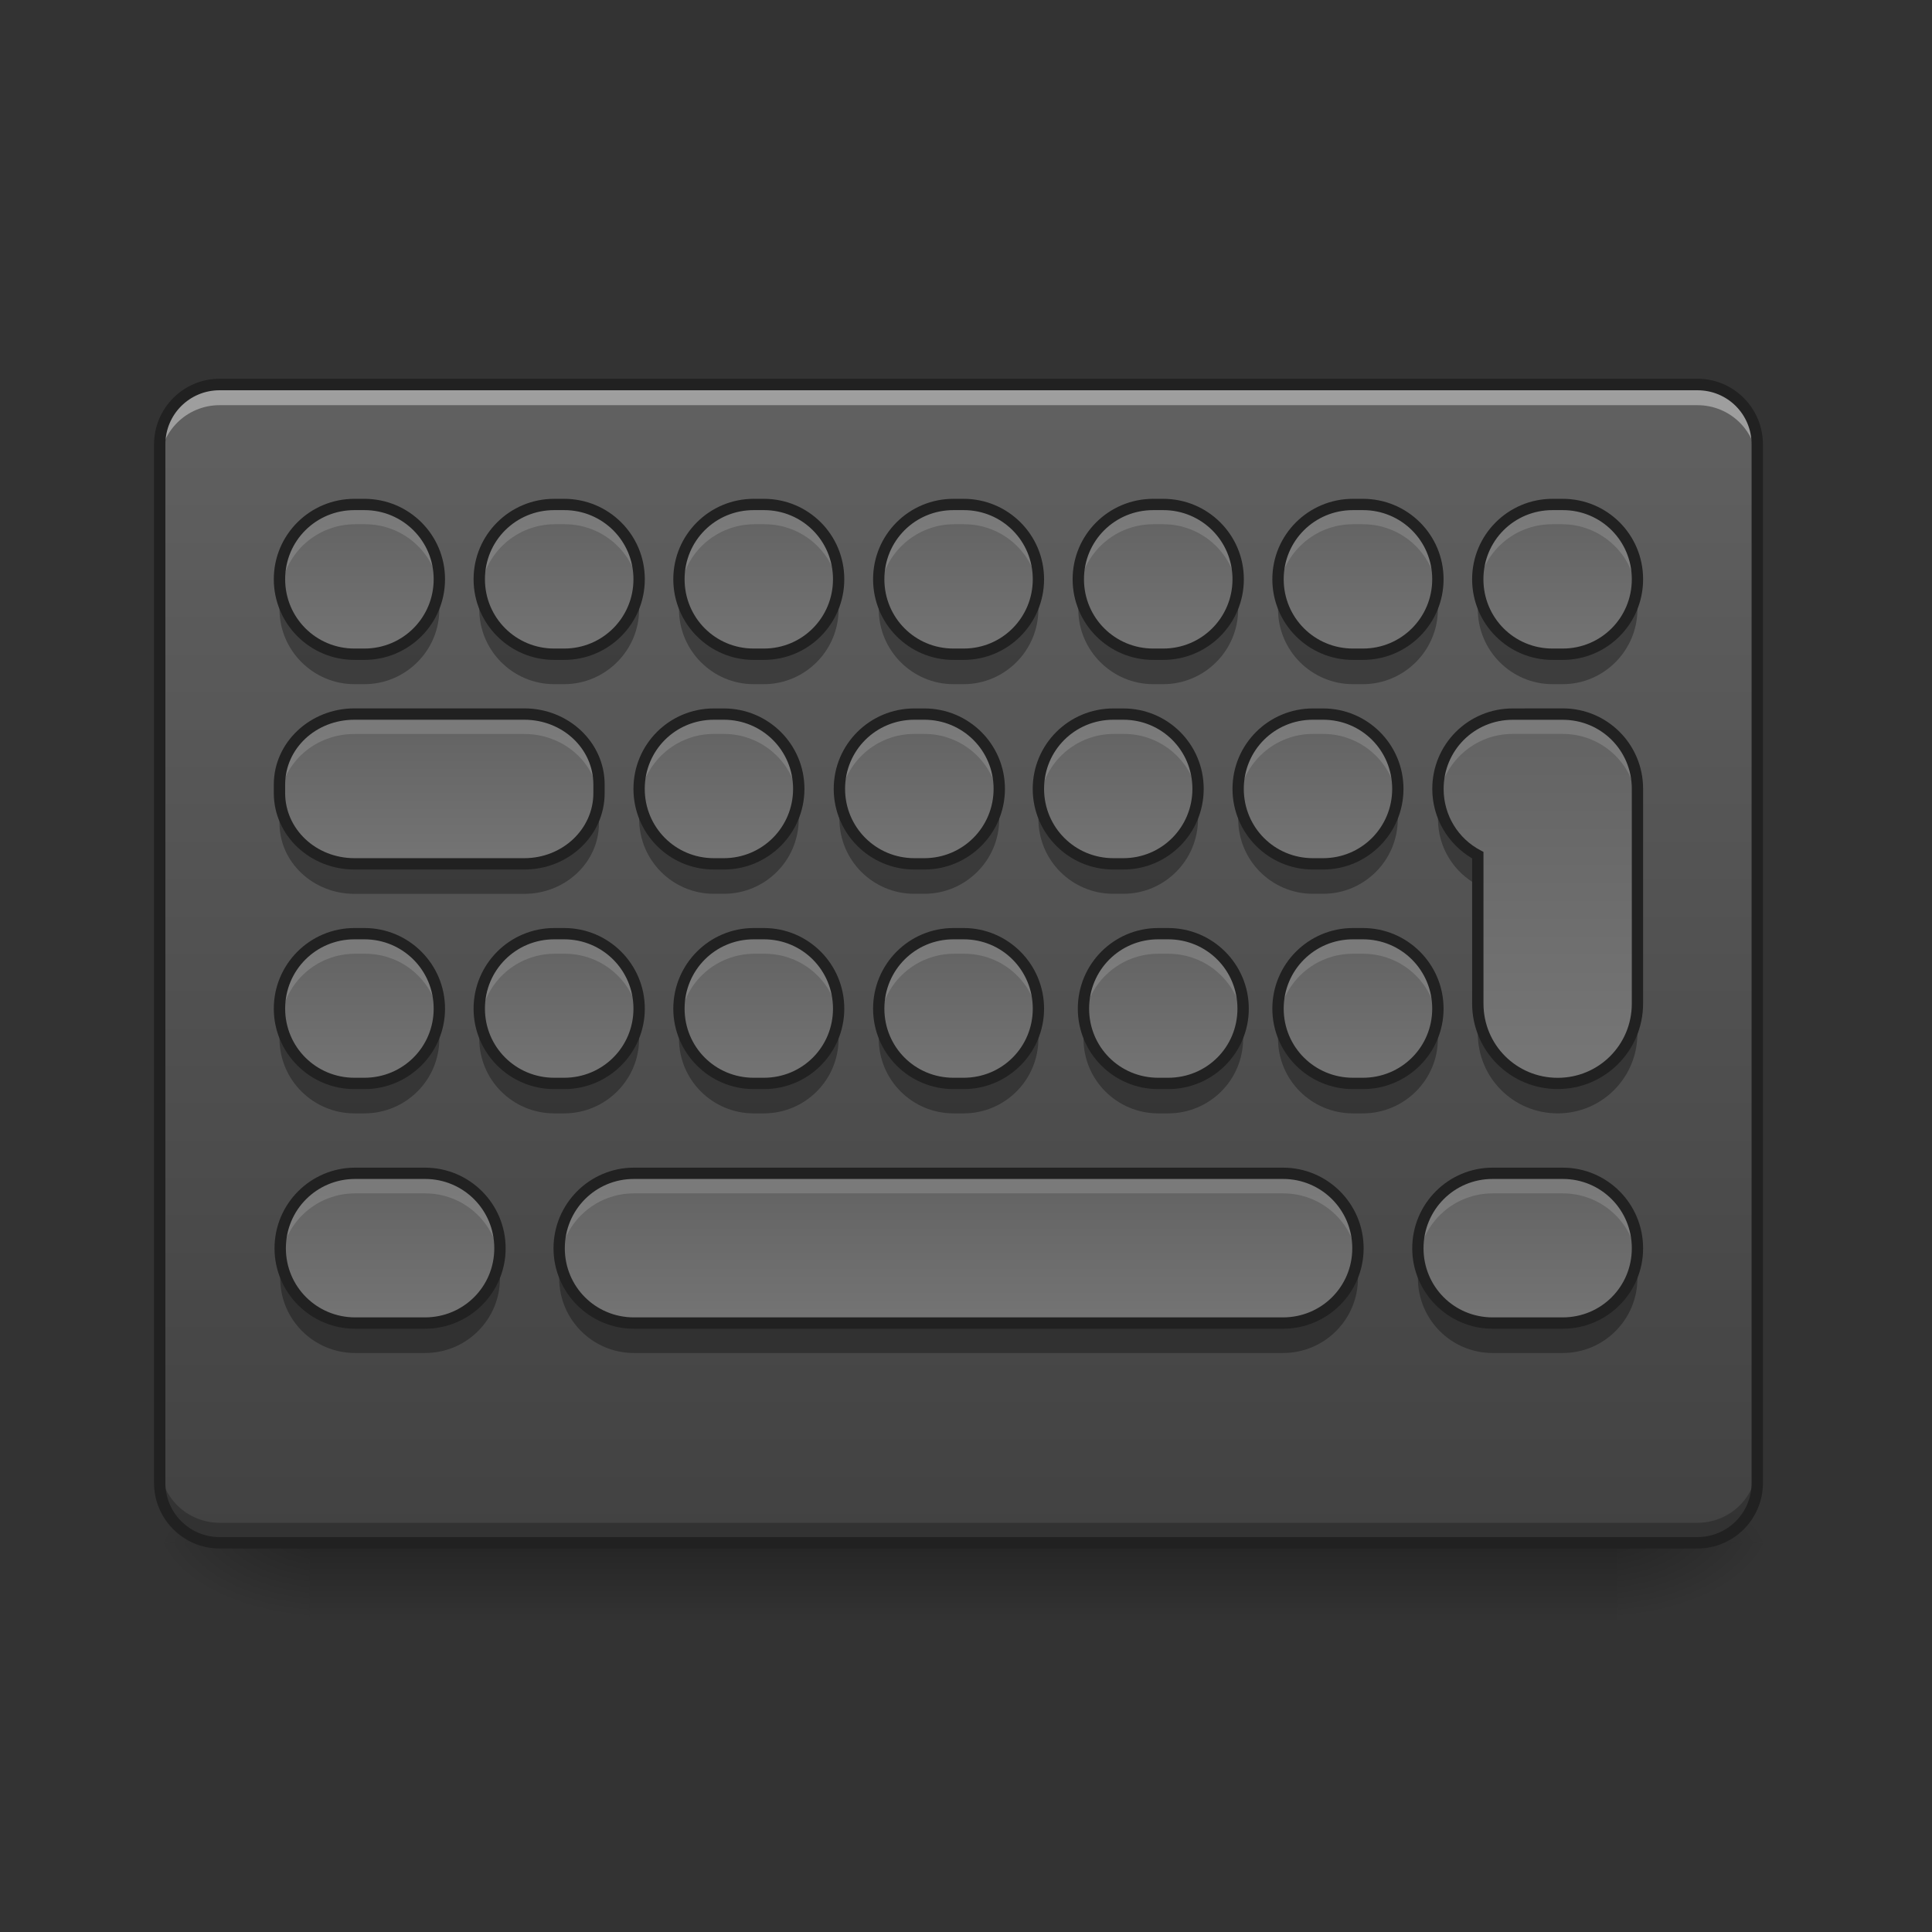 <svg height="32" viewBox="0 0 32 32" width="32" xmlns="http://www.w3.org/2000/svg" xmlns:xlink="http://www.w3.org/1999/xlink"><rect x="0" y="0" width="32" height="32" fill="#333333" stroke="none"/><linearGradient id="a" gradientUnits="userSpaceOnUse" x1="15.877" x2="15.877" y1="25.553" y2="26.876"><stop offset="0" stop-opacity=".275"/><stop offset="1" stop-opacity="0"/></linearGradient><linearGradient id="b"><stop offset="0" stop-opacity=".314"/><stop offset=".222" stop-opacity=".275"/><stop offset="1" stop-opacity="0"/></linearGradient><radialGradient id="c" cx="450.909" cy="189.579" gradientTransform="matrix(0 -.078 -.141 -0 53.123 61.115)" gradientUnits="userSpaceOnUse" r="21.167" xlink:href="#b"/><radialGradient id="d" cx="450.909" cy="189.579" gradientTransform="matrix(-0 .078 .141 0 -21.205 -10.008)" gradientUnits="userSpaceOnUse" r="21.167" xlink:href="#b"/><radialGradient id="e" cx="450.909" cy="189.579" gradientTransform="matrix(-0 -.078 .141 -0 -21.205 61.115)" gradientUnits="userSpaceOnUse" r="21.167" xlink:href="#b"/><radialGradient id="f" cx="450.909" cy="189.579" gradientTransform="matrix(0 .078 -.141 0 53.123 -10.008)" gradientUnits="userSpaceOnUse" r="21.167" xlink:href="#b"/><linearGradient id="g" gradientUnits="userSpaceOnUse" x1="18.523" x2="18.523" y1="25.388" y2="6.204"><stop offset="0" stop-color="#424242"/><stop offset="1" stop-color="#616161"/></linearGradient><linearGradient id="h"><stop offset="0" stop-color="#757575"/><stop offset="1" stop-color="#616161"/></linearGradient><linearGradient id="i" gradientTransform="matrix(.063 0 0 -.063 -1.985 26.587)" gradientUnits="userSpaceOnUse" x1="285.75" x2="285.75" xlink:href="#h" y1="135.604" y2="177.938"/><linearGradient id="j" gradientTransform="matrix(.063 0 0 -.063 -1.985 30.556)" gradientUnits="userSpaceOnUse" x1="285.75" x2="285.75" xlink:href="#h" y1="135.604" y2="177.938"/><linearGradient id="k" gradientTransform="matrix(.063 0 0 -.063 -1.985 19.476)" gradientUnits="userSpaceOnUse" x1="285.75" x2="285.75" xlink:href="#h" y1="135.604" y2="177.938"/><linearGradient id="l" gradientTransform="matrix(.063 0 0 -.063 .662 22.949)" gradientUnits="userSpaceOnUse" x1="285.75" x2="285.75" xlink:href="#h" y1="135.604" y2="177.938"/><linearGradient id="m" gradientTransform="matrix(.063 0 0 -.063 1.323 19.476)" gradientUnits="userSpaceOnUse" x1="296.333" x2="296.333" xlink:href="#h" y1="135.604" y2="177.938"/><linearGradient id="n" gradientTransform="matrix(.063 0 0 -.063 4.631 26.587)" gradientUnits="userSpaceOnUse" x1="285.75" x2="285.75" xlink:href="#h" y1="135.604" y2="177.938"/><linearGradient id="o" gradientTransform="matrix(.063 0 0 -.063 3.969 22.949)" gradientUnits="userSpaceOnUse" x1="285.75" x2="285.75" xlink:href="#h" y1="135.604" y2="177.938"/><linearGradient id="p" gradientTransform="matrix(.063 0 0 -.063 4.631 19.476)" gradientUnits="userSpaceOnUse" x1="285.75" x2="285.75" xlink:href="#h" y1="135.604" y2="177.938"/><linearGradient id="q" gradientTransform="matrix(.063 0 0 -.063 7.938 19.476)" gradientUnits="userSpaceOnUse" x1="285.75" x2="285.75" xlink:href="#h" y1="135.604" y2="177.938"/><linearGradient id="r" gradientTransform="matrix(.063 0 0 -.063 -5.292 26.587)" gradientUnits="userSpaceOnUse" x1="285.75" x2="285.75" xlink:href="#h" y1="135.604" y2="177.938"/><linearGradient id="s" gradientTransform="matrix(.063 0 0 -.063 -5.954 22.949)" gradientUnits="userSpaceOnUse" x1="285.75" x2="285.75" xlink:href="#h" y1="135.604" y2="177.938"/><linearGradient id="t" gradientTransform="matrix(.063 0 0 -.063 -5.292 19.476)" gradientUnits="userSpaceOnUse" x1="285.75" x2="285.75" xlink:href="#h" y1="135.604" y2="177.938"/><linearGradient id="u" gradientTransform="matrix(.063 0 0 -.063 -8.6 26.587)" gradientUnits="userSpaceOnUse" x1="285.75" x2="285.75" xlink:href="#h" y1="135.604" y2="177.938"/><linearGradient id="v" gradientTransform="matrix(.063 0 0 -.063 -8.6 19.476)" gradientUnits="userSpaceOnUse" x1="285.75" x2="285.75" xlink:href="#h" y1="135.604" y2="177.938"/><linearGradient id="w" gradientTransform="matrix(.063 0 0 -.063 -12.569 22.949)" gradientUnits="userSpaceOnUse" x1="285.75" x2="285.75" xlink:href="#h" y1="135.604" y2="177.938"/><linearGradient id="x" gradientTransform="matrix(.063 0 0 -.063 -11.907 19.476)" gradientUnits="userSpaceOnUse" x1="285.75" x2="285.75" xlink:href="#h" y1="135.604" y2="177.938"/><linearGradient id="y" gradientTransform="matrix(.063 0 0 -.063 6.946 30.556)" gradientUnits="userSpaceOnUse" x1="285.75" x2="285.75" xlink:href="#h" y1="135.604" y2="177.938"/><linearGradient id="z" gradientTransform="matrix(.063 0 0 -.063 -11.907 26.587)" gradientUnits="userSpaceOnUse" x1="285.75" x2="285.75" xlink:href="#h" y1="135.604" y2="177.938"/><linearGradient id="A" gradientUnits="userSpaceOnUse" x1="25.799" x2="25.799" xlink:href="#h" y1="17.45" y2="11.496"/><linearGradient id="B" gradientTransform="matrix(.063 0 0 -.063 1.406 26.587)" gradientUnits="userSpaceOnUse" x1="285.75" x2="285.75" xlink:href="#h" y1="135.604" y2="177.938"/><linearGradient id="C" gradientTransform="matrix(.063 0 0 -.063 -2.635 22.949)" gradientUnits="userSpaceOnUse" x1="285.75" x2="285.75" xlink:href="#h" y1="135.604" y2="177.938"/><linearGradient id="D" gradientTransform="matrix(.063 0 0 -.063 -11.896 30.556)" gradientUnits="userSpaceOnUse" x1="285.75" x2="285.75" xlink:href="#h" y1="135.604" y2="177.938"/><path d="m5.125 25.555h21.668v1.32h-21.668zm0 0" fill="url(#a)"/><path d="m26.793 25.555h2.645v-1.324h-2.645zm0 0" fill="url(#c)"/><path d="m5.125 25.555h-2.645v1.32h2.645zm0 0" fill="url(#d)"/><path d="m5.125 25.555h-2.645v-1.324h2.645zm0 0" fill="url(#e)"/><path d="m26.793 25.555h2.645v1.32h-2.645zm0 0" fill="url(#f)"/><path d="m3.637 6.367h24.477c.551 0 .992.445.992.996v17.199c0 .547-.441.992-.992.992h-24.477c-.547 0-.992-.445-.992-.992v-17.199c0-.551.445-.996.992-.996zm0 0" fill="url(#g)"/><g fill-opacity=".314"><path d="m15.793 15.961h.168c.684 0 1.238.555 1.238 1.242 0 .684-.555 1.238-1.238 1.238h-.168c-.684 0-1.238-.555-1.238-1.238 0-.688.555-1.242 1.238-1.242zm0 0"/><path d="m10.5 19.93h10.75c.688 0 1.242.555 1.242 1.242 0 .684-.555 1.238-1.242 1.238h-10.75c-.684 0-1.238-.555-1.238-1.238 0-.688.555-1.242 1.238-1.242zm0 0"/><path d="m15.793 8.852h.168c.684 0 1.238.555 1.238 1.238s-.555 1.242-1.238 1.242h-.168c-.684 0-1.238-.559-1.238-1.242s.555-1.238 1.238-1.238zm0 0"/><path d="m18.441 12.324h.164c.684 0 1.238.555 1.238 1.238 0 .688-.555 1.242-1.238 1.242h-.164c-.688 0-1.242-.555-1.242-1.242 0-.684.555-1.238 1.242-1.238zm0 0"/><path d="m19.102 8.852h.164c.688 0 1.242.555 1.242 1.238s-.555 1.242-1.242 1.242h-.164c-.684 0-1.242-.559-1.242-1.242s.559-1.238 1.242-1.238zm0 0"/><path d="m22.41 15.961h.164c.684 0 1.242.555 1.242 1.242 0 .684-.559 1.238-1.242 1.238h-.164c-.688 0-1.242-.555-1.242-1.238 0-.688.555-1.242 1.242-1.242zm0 0"/><path d="m21.746 12.324h.168c.684 0 1.238.555 1.238 1.238 0 .688-.555 1.242-1.238 1.242h-.168c-.684 0-1.238-.555-1.238-1.242 0-.684.555-1.238 1.238-1.238zm0 0"/><path d="m22.41 8.852h.164c.684 0 1.242.555 1.242 1.238s-.559 1.242-1.242 1.242h-.164c-.688 0-1.242-.559-1.242-1.242s.555-1.238 1.242-1.238zm0 0"/><path d="m25.715 8.852h.168c.684 0 1.238.555 1.238 1.238s-.555 1.242-1.238 1.242h-.168c-.684 0-1.238-.559-1.238-1.242s.555-1.238 1.238-1.238zm0 0"/><path d="m12.484 15.961h.168c.684 0 1.238.555 1.238 1.242 0 .684-.555 1.238-1.238 1.238h-.168c-.684 0-1.238-.555-1.238-1.238 0-.688.555-1.242 1.238-1.242zm0 0"/><path d="m11.824 12.324h.164c.688 0 1.242.555 1.242 1.238 0 .688-.555 1.242-1.242 1.242h-.164c-.684 0-1.238-.555-1.238-1.242 0-.684.555-1.238 1.238-1.238zm0 0"/><path d="m12.484 8.852h.168c.684 0 1.238.555 1.238 1.238s-.555 1.242-1.238 1.242h-.168c-.684 0-1.238-.559-1.238-1.242s.555-1.238 1.238-1.238zm0 0"/><path d="m9.18 15.961h.164c.684 0 1.242.555 1.242 1.242 0 .684-.559 1.238-1.242 1.238h-.164c-.688 0-1.242-.555-1.242-1.238 0-.688.555-1.242 1.242-1.242zm0 0"/><path d="m9.18 8.852h.164c.684 0 1.242.555 1.242 1.238s-.559 1.242-1.242 1.242h-.164c-.688 0-1.242-.559-1.242-1.242s.555-1.238 1.242-1.238zm0 0"/><path d="m5.871 12.324h2.812c.684 0 1.238.523 1.238 1.168v.141c0 .648-.555 1.172-1.238 1.172h-2.812c-.684 0-1.242-.523-1.242-1.172v-.141c0-.645.559-1.168 1.242-1.168zm0 0"/><path d="m5.871 8.852h.164c.688 0 1.242.555 1.242 1.238s-.555 1.242-1.242 1.242h-.164c-.684 0-1.242-.559-1.242-1.242s.559-1.238 1.242-1.238zm0 0"/><path d="m24.723 19.93h1.16c.684 0 1.238.555 1.238 1.242 0 .684-.555 1.238-1.238 1.238h-1.16c-.684 0-1.238-.555-1.238-1.238 0-.688.555-1.242 1.238-1.242zm0 0"/><path d="m5.871 15.961h.164c.688 0 1.242.555 1.242 1.242 0 .684-.555 1.238-1.242 1.238h-.164c-.684 0-1.242-.555-1.242-1.238 0-.688.559-1.242 1.242-1.242zm0 0"/><path d="m25.055 12.324c-.688 0-1.238.551-1.238 1.238 0 .477.266.891.66 1.098v2.457c0 .734.59 1.324 1.324 1.324.73 0 1.32-.59 1.32-1.324v-3.473c0-.016 0-.031 0-.047 0-.012 0-.023 0-.035 0-.688-.551-1.238-1.238-1.238zm0 0"/></g><path d="m3.637 25.562c-.547 0-.992-.441-.992-.992v-.34c0 .551.445.992.992.992h24.477c.551 0 .992-.441.992-.992v.34c0 .551-.441.992-.992.992zm0 0" fill-opacity=".235"/><path d="m15.793 17.945h.168c.684 0 1.238-.555 1.238-1.238 0-.688-.555-1.242-1.238-1.242h-.168c-.684 0-1.238.555-1.238 1.242 0 .684.555 1.238 1.238 1.238zm0 0" fill="url(#i)"/><path d="m10.5 21.914h10.75c.688 0 1.242-.555 1.242-1.238 0-.688-.555-1.242-1.242-1.242h-10.75c-.684 0-1.238.555-1.238 1.242 0 .684.555 1.238 1.238 1.238zm0 0" fill="url(#j)"/><path d="m3.637 6.367c-.547 0-.992.445-.992.996v.34c0-.551.445-.992.992-.992h24.477c.551 0 .992.441.992.992v-.34c0-.551-.441-.996-.992-.996zm0 0" fill="#fff" fill-opacity=".392"/><path d="m3.637 6.273c-.598 0-1.086.488-1.086 1.09v17.199c0 .598.488 1.086 1.086 1.086h24.477c.602 0 1.086-.488 1.086-1.086v-17.199c0-.602-.484-1.09-1.086-1.09zm0 .191h24.477c.5 0 .898.398.898.898v17.199c0 .496-.398.898-.898.898h-24.477c-.496 0-.898-.402-.898-.898v-17.199c0-.5.402-.898.898-.898zm0 0" fill="#212121"/><path d="m15.793 10.836h.168c.684 0 1.238-.559 1.238-1.242s-.555-1.238-1.238-1.238h-.168c-.684 0-1.238.555-1.238 1.238s.555 1.242 1.238 1.242zm0 0" fill="url(#k)"/><path d="m18.441 14.309h.164c.684 0 1.238-.555 1.238-1.242 0-.684-.555-1.238-1.238-1.238h-.164c-.688 0-1.242.555-1.242 1.238 0 .688.555 1.242 1.242 1.242zm0 0" fill="url(#l)"/><path d="m19.102 10.836h.164c.688 0 1.242-.559 1.242-1.242s-.555-1.238-1.242-1.238h-.164c-.684 0-1.242.555-1.242 1.238s.559 1.242 1.242 1.242zm0 0" fill="url(#m)"/><path d="m22.41 17.945h.164c.684 0 1.242-.555 1.242-1.238 0-.688-.559-1.242-1.242-1.242h-.164c-.688 0-1.242.555-1.242 1.242 0 .684.555 1.238 1.242 1.238zm0 0" fill="url(#n)"/><path d="m21.746 14.309h.168c.684 0 1.238-.555 1.238-1.242 0-.684-.555-1.238-1.238-1.238h-.168c-.684 0-1.238.555-1.238 1.238 0 .688.555 1.242 1.238 1.242zm0 0" fill="url(#o)"/><path d="m22.41 10.836h.164c.684 0 1.242-.559 1.242-1.242s-.559-1.238-1.242-1.238h-.164c-.688 0-1.242.555-1.242 1.238s.555 1.242 1.242 1.242zm0 0" fill="url(#p)"/><path d="m25.715 10.836h.168c.684 0 1.238-.559 1.238-1.242s-.555-1.238-1.238-1.238h-.168c-.684 0-1.238.555-1.238 1.238s.555 1.242 1.238 1.242zm0 0" fill="url(#q)"/><path d="m12.484 17.945h.168c.684 0 1.238-.555 1.238-1.238 0-.688-.555-1.242-1.238-1.242h-.168c-.684 0-1.238.555-1.238 1.242 0 .684.555 1.238 1.238 1.238zm0 0" fill="url(#r)"/><path d="m11.824 14.309h.164c.688 0 1.242-.555 1.242-1.242 0-.684-.555-1.238-1.242-1.238h-.164c-.684 0-1.238.555-1.238 1.238 0 .688.555 1.242 1.238 1.242zm0 0" fill="url(#s)"/><path d="m12.484 10.836h.168c.684 0 1.238-.559 1.238-1.242s-.555-1.238-1.238-1.238h-.168c-.684 0-1.238.555-1.238 1.238s.555 1.242 1.238 1.242zm0 0" fill="url(#t)"/><path d="m9.18 17.945h.164c.684 0 1.242-.555 1.242-1.238 0-.688-.559-1.242-1.242-1.242h-.164c-.688 0-1.242.555-1.242 1.242 0 .684.555 1.238 1.242 1.238zm0 0" fill="url(#u)"/><path d="m9.18 10.836h.164c.684 0 1.242-.559 1.242-1.242s-.559-1.238-1.242-1.238h-.164c-.688 0-1.242.555-1.242 1.238s.555 1.242 1.242 1.242zm0 0" fill="url(#v)"/><path d="m5.871 14.309h2.812c.684 0 1.238-.523 1.238-1.172v-.141c0-.645-.555-1.168-1.238-1.168h-2.812c-.684 0-1.242.523-1.242 1.168v.141c0 .648.559 1.172 1.242 1.172zm0 0" fill="url(#w)"/><path d="m5.871 10.836h.164c.688 0 1.242-.559 1.242-1.242s-.555-1.238-1.242-1.238h-.164c-.684 0-1.242.555-1.242 1.238s.559 1.242 1.242 1.242zm0 0" fill="url(#x)"/><path d="m24.723 21.914h1.16c.684 0 1.238-.555 1.238-1.238 0-.688-.555-1.242-1.238-1.242h-1.16c-.684 0-1.238.555-1.238 1.242 0 .684.555 1.238 1.238 1.238zm0 0" fill="url(#y)"/><path d="m5.871 17.945h.164c.688 0 1.242-.555 1.242-1.238 0-.688-.555-1.242-1.242-1.242h-.164c-.684 0-1.242.555-1.242 1.242 0 .684.559 1.238 1.242 1.238zm0 0" fill="url(#z)"/><path d="m25.055 11.828c-.688 0-1.238.551-1.238 1.238 0 .477.266.891.66 1.098v2.457c0 .734.59 1.324 1.324 1.324.73 0 1.32-.59 1.32-1.324v-3.473c0-.016 0-.031 0-.047 0-.012 0-.023 0-.035 0-.688-.551-1.238-1.238-1.238zm0 0" fill="url(#A)"/><path d="m10.5 19.434c-.684 0-1.238.555-1.238 1.242 0 .055.004.109.012.164.078-.609.598-1.074 1.227-1.074h10.75c.633 0 1.148.465 1.23 1.074.008-.055.012-.109.012-.164 0-.688-.555-1.242-1.242-1.242zm0 0" fill="#c7c7c7" fill-opacity=".235"/><path d="m21.746 11.828c-.688 0-1.238.551-1.238 1.238 0 .059.004.113.012.164.078-.605.598-1.074 1.227-1.074h.168c.629 0 1.148.469 1.227 1.074.008-.051.012-.105.012-.164 0-.688-.551-1.238-1.238-1.238zm0 0" fill="#c7c7c7" fill-opacity=".235"/><path d="m5.871 11.828c-.688 0-1.242.52-1.242 1.168v.141c0 .031.004.062.008.094.051-.602.582-1.074 1.234-1.074h2.812c.652 0 1.184.473 1.234 1.074.004-.031.004-.062.004-.094v-.141c0-.648-.551-1.168-1.238-1.168zm0 0" fill="#c7c7c7" fill-opacity=".235"/><path d="m24.723 19.434c-.684 0-1.238.555-1.238 1.242 0 .055.004.109.012.164.078-.609.598-1.074 1.227-1.074h1.16c.629 0 1.148.465 1.227 1.074.008-.055.012-.109.012-.164 0-.688-.551-1.242-1.238-1.242zm0 0" fill="#c7c7c7" fill-opacity=".235"/><path d="m25.055 11.828c-.688 0-1.238.551-1.238 1.238 0 .059.004.113.008.168.082-.609.598-1.078 1.23-1.078h.828c.688 0 1.238.555 1.238 1.242v-.25c0-.016 0-.031 0-.047 0-.012 0-.023 0-.035 0-.688-.551-1.238-1.238-1.238zm2.066 1.57v.035.047zm0 0" fill="#c7c7c7" fill-opacity=".235"/><path d="m22.41 15.465c-.688 0-1.242.555-1.242 1.242 0 .055.004.109.012.164.082-.609.598-1.074 1.23-1.074h.164c.633 0 1.148.465 1.23 1.074.008-.055.012-.109.012-.164 0-.688-.555-1.242-1.242-1.242zm0 0" fill="#c7c7c7" fill-opacity=".235"/><path d="m15.805 15.465c-.688 0-1.238.555-1.238 1.242 0 .055.004.109.008.164.082-.609.602-1.074 1.23-1.074h.164c.633 0 1.148.465 1.23 1.074.008-.055.012-.109.012-.164 0-.688-.555-1.242-1.242-1.242zm0 0" fill="#c7c7c7" fill-opacity=".235"/><path d="m12.496 15.465c-.688 0-1.238.555-1.238 1.242 0 .055.004.109.012.164.078-.609.598-1.074 1.227-1.074h.168c.629 0 1.148.465 1.227 1.074.008-.055.012-.109.012-.164 0-.688-.551-1.242-1.238-1.242zm0 0" fill="#c7c7c7" fill-opacity=".235"/><path d="m9.191 15.465c-.688 0-1.242.555-1.242 1.242 0 .055.004.109.012.164.082-.609.598-1.074 1.23-1.074h.164c.629 0 1.148.465 1.23 1.074.004-.055.008-.109.008-.164 0-.688-.551-1.242-1.238-1.242zm0 0" fill="#c7c7c7" fill-opacity=".235"/><path d="m5.883 15.465c-.688 0-1.242.555-1.242 1.242 0 .055.004.109.012.164.082-.609.598-1.074 1.23-1.074h.164c.633 0 1.148.465 1.23 1.074.008-.055.012-.109.012-.164 0-.688-.555-1.242-1.242-1.242zm0 0" fill="#c7c7c7" fill-opacity=".235"/><path d="m22.41 8.355c-.688 0-1.242.551-1.242 1.238 0 .055.004.113.012.164.082-.605.598-1.074 1.23-1.074h.164c.633 0 1.148.469 1.23 1.074.008-.051.012-.109.012-.164 0-.688-.555-1.238-1.242-1.238zm0 0" fill="#c7c7c7" fill-opacity=".235"/><path d="m15.805 8.355c-.688 0-1.238.551-1.238 1.238 0 .055.004.113.008.164.082-.605.602-1.074 1.23-1.074h.164c.633 0 1.148.469 1.23 1.074.008-.051.012-.109.012-.164 0-.688-.555-1.238-1.242-1.238zm0 0" fill="#c7c7c7" fill-opacity=".235"/><path d="m12.496 8.355c-.688 0-1.238.551-1.238 1.238 0 .055.004.113.012.164.078-.605.598-1.074 1.227-1.074h.168c.629 0 1.148.469 1.227 1.074.008-.051.012-.109.012-.164 0-.688-.551-1.238-1.238-1.238zm0 0" fill="#c7c7c7" fill-opacity=".235"/><path d="m9.191 8.355c-.688 0-1.242.551-1.242 1.238 0 .055.004.113.012.164.082-.605.598-1.074 1.23-1.074h.164c.629 0 1.148.469 1.23 1.074.004-.051.008-.109.008-.164 0-.688-.551-1.238-1.238-1.238zm0 0" fill="#c7c7c7" fill-opacity=".235"/><path d="m5.883 8.355c-.688 0-1.242.551-1.242 1.238 0 .055.004.113.012.164.082-.605.598-1.074 1.23-1.074h.164c.633 0 1.148.469 1.23 1.074.008-.051.012-.109.012-.164 0-.688-.555-1.238-1.242-1.238zm0 0" fill="#c7c7c7" fill-opacity=".235"/><path d="m25.707 8.355c-.688 0-1.242.551-1.242 1.238 0 .055.004.113.012.164.082-.605.598-1.074 1.23-1.074h.164c.629 0 1.148.469 1.23 1.074.004-.051.008-.109.008-.164 0-.688-.551-1.238-1.238-1.238zm0 0" fill="#c7c7c7" fill-opacity=".235"/><path d="m19.102 8.355c-.688 0-1.242.551-1.242 1.238 0 .055.004.113.012.164.082-.605.598-1.074 1.23-1.074h.164c.633 0 1.148.469 1.23 1.074.008-.051.012-.109.012-.164 0-.688-.555-1.238-1.242-1.238zm0 0" fill="#c7c7c7" fill-opacity=".235"/><path d="m18.449 11.828c-.684 0-1.238.551-1.238 1.238 0 .059.004.113.012.164.078-.605.598-1.074 1.227-1.074h.168c.629 0 1.148.469 1.227 1.074.008-.051.012-.105.012-.164 0-.688-.551-1.238-1.238-1.238zm0 0" fill="#c7c7c7" fill-opacity=".235"/><path d="m11.824 11.828c-.688 0-1.238.551-1.238 1.238 0 .059.004.113.008.164.082-.605.602-1.074 1.23-1.074h.164c.633 0 1.152.469 1.23 1.074.008-.051.012-.105.012-.164 0-.688-.555-1.238-1.242-1.238zm0 0" fill="#c7c7c7" fill-opacity=".235"/><path d="m15.793 18.039c-.738 0-1.332-.598-1.332-1.332 0-.738.594-1.336 1.332-1.336h.168c.734 0 1.332.598 1.332 1.336 0 .734-.598 1.332-1.332 1.332zm0-.188h.168c.637 0 1.145-.508 1.145-1.145s-.508-1.148-1.145-1.148h-.168c-.637 0-1.145.512-1.145 1.148s.508 1.145 1.145 1.145zm0 0" fill="#212121"/><path d="m10.5 22.008c-.734 0-1.332-.598-1.332-1.332 0-.738.598-1.336 1.332-1.336h10.75c.738 0 1.336.598 1.336 1.336 0 .734-.598 1.332-1.336 1.332zm0-.188h10.75c.637 0 1.148-.508 1.148-1.145s-.512-1.148-1.148-1.148h-10.75c-.637 0-1.145.512-1.145 1.148s.508 1.145 1.145 1.145zm0 0" fill="#212121"/><path d="m15.793 10.93c-.738 0-1.332-.598-1.332-1.336s.594-1.332 1.332-1.332h.168c.734 0 1.332.594 1.332 1.332s-.598 1.336-1.332 1.336zm0-.188h.168c.637 0 1.145-.512 1.145-1.148s-.508-1.145-1.145-1.145h-.168c-.637 0-1.145.508-1.145 1.145s.508 1.148 1.145 1.148zm0 0" fill="#212121"/><path d="m18.441 14.402c-.738 0-1.336-.598-1.336-1.336 0-.738.598-1.332 1.336-1.332h.164c.738 0 1.332.594 1.332 1.332 0 .738-.594 1.336-1.332 1.336zm0-.188h.164c.637 0 1.145-.512 1.145-1.148 0-.637-.508-1.145-1.145-1.145h-.164c-.637 0-1.148.508-1.148 1.145 0 .637.512 1.148 1.148 1.148zm0 0" fill="#212121"/><path d="m19.102 10.93c-.738 0-1.336-.598-1.336-1.336s.598-1.332 1.336-1.332h.164c.738 0 1.336.594 1.336 1.332s-.598 1.336-1.336 1.336zm0-.188h.164c.637 0 1.148-.512 1.148-1.148s-.512-1.145-1.148-1.145h-.164c-.637 0-1.148.508-1.148 1.145s.512 1.148 1.148 1.148zm0 0" fill="#212121"/><path d="m22.41 18.039c-.738 0-1.336-.598-1.336-1.332 0-.738.598-1.336 1.336-1.336h.164c.738 0 1.336.598 1.336 1.336 0 .734-.598 1.332-1.336 1.332zm0-.188h.164c.637 0 1.148-.508 1.148-1.145s-.512-1.148-1.148-1.148h-.164c-.637 0-1.148.512-1.148 1.148s.512 1.145 1.148 1.145zm0 0" fill="#212121"/><path d="m21.746 14.402c-.734 0-1.332-.598-1.332-1.336 0-.738.598-1.332 1.332-1.332h.168c.734 0 1.332.594 1.332 1.332 0 .738-.598 1.336-1.332 1.336zm0-.188h.168c.637 0 1.145-.512 1.145-1.148 0-.637-.508-1.145-1.145-1.145h-.168c-.637 0-1.145.508-1.145 1.145 0 .637.508 1.148 1.145 1.148zm0 0" fill="#212121"/><path d="m22.41 10.93c-.738 0-1.336-.598-1.336-1.336s.598-1.332 1.336-1.332h.164c.738 0 1.336.594 1.336 1.332s-.598 1.336-1.336 1.336zm0-.188h.164c.637 0 1.148-.512 1.148-1.148s-.512-1.145-1.148-1.145h-.164c-.637 0-1.148.508-1.148 1.145s.512 1.148 1.148 1.148zm0 0" fill="#212121"/><path d="m25.715 10.93c-.734 0-1.332-.598-1.332-1.336s.598-1.332 1.332-1.332h.168c.738 0 1.332.594 1.332 1.332s-.594 1.336-1.332 1.336zm0-.188h.168c.637 0 1.145-.512 1.145-1.148s-.508-1.145-1.145-1.145h-.168c-.637 0-1.145.508-1.145 1.145s.508 1.148 1.145 1.148zm0 0" fill="#212121"/><path d="m12.484 18.039c-.734 0-1.332-.598-1.332-1.332 0-.738.598-1.336 1.332-1.336h.168c.738 0 1.332.598 1.332 1.336 0 .734-.594 1.332-1.332 1.332zm0-.188h.168c.637 0 1.145-.508 1.145-1.145s-.508-1.148-1.145-1.148h-.168c-.637 0-1.145.512-1.145 1.148s.508 1.145 1.145 1.145zm0 0" fill="#212121"/><path d="m11.824 14.402c-.738 0-1.332-.598-1.332-1.336 0-.738.594-1.332 1.332-1.332h.164c.738 0 1.336.594 1.336 1.332 0 .738-.598 1.336-1.336 1.336zm0-.188h.164c.637 0 1.148-.512 1.148-1.148 0-.637-.512-1.145-1.148-1.145h-.164c-.637 0-1.145.508-1.145 1.145 0 .637.508 1.148 1.145 1.148zm0 0" fill="#212121"/><path d="m12.484 10.93c-.734 0-1.332-.598-1.332-1.336s.598-1.332 1.332-1.332h.168c.738 0 1.332.594 1.332 1.332s-.594 1.336-1.332 1.336zm0-.188h.168c.637 0 1.145-.512 1.145-1.148s-.508-1.145-1.145-1.145h-.168c-.637 0-1.145.508-1.145 1.145s.508 1.148 1.145 1.148zm0 0" fill="#212121"/><path d="m9.18 18.039c-.738 0-1.336-.598-1.336-1.332 0-.738.598-1.336 1.336-1.336h.164c.738 0 1.336.598 1.336 1.336 0 .734-.598 1.332-1.336 1.332zm0-.188h.164c.637 0 1.148-.508 1.148-1.145s-.512-1.148-1.148-1.148h-.164c-.637 0-1.148.512-1.148 1.148s.512 1.145 1.148 1.145zm0 0" fill="#212121"/><path d="m9.18 10.93c-.738 0-1.336-.598-1.336-1.336s.598-1.332 1.336-1.332h.164c.738 0 1.336.594 1.336 1.332s-.598 1.336-1.336 1.336zm0-.188h.164c.637 0 1.148-.512 1.148-1.148s-.512-1.145-1.148-1.145h-.164c-.637 0-1.148.508-1.148 1.145s.512 1.148 1.148 1.148zm0 0" fill="#212121"/><path d="m5.871 14.402c-.734 0-1.336-.562-1.336-1.266v-.141c0-.699.602-1.262 1.336-1.262h2.812c.734 0 1.332.562 1.332 1.262v.141c0 .703-.598 1.266-1.332 1.266zm0-.188h2.812c.637 0 1.145-.484 1.145-1.078v-.141c0-.594-.508-1.074-1.145-1.074h-2.812c-.641 0-1.148.48-1.148 1.074v.141c0 .594.508 1.078 1.148 1.078zm0 0" fill="#212121"/><path d="m5.871 10.93c-.738 0-1.336-.598-1.336-1.336s.598-1.332 1.336-1.332h.164c.738 0 1.336.594 1.336 1.332s-.598 1.336-1.336 1.336zm0-.188h.164c.637 0 1.148-.512 1.148-1.148s-.512-1.145-1.148-1.145h-.164c-.637 0-1.148.508-1.148 1.145s.512 1.148 1.148 1.148zm0 0" fill="#212121"/><path d="m24.723 22.008c-.734 0-1.332-.598-1.332-1.332 0-.738.598-1.336 1.332-1.336h1.16c.738 0 1.332.598 1.332 1.336 0 .734-.594 1.332-1.332 1.332zm0-.188h1.16c.637 0 1.145-.508 1.145-1.145s-.508-1.148-1.145-1.148h-1.16c-.637 0-1.145.512-1.145 1.148s.508 1.145 1.145 1.145zm0 0" fill="#212121"/><path d="m25.055 11.734c-.738 0-1.332.594-1.332 1.332 0 .492.266.918.66 1.152v2.402c0 .785.633 1.418 1.418 1.418.781 0 1.414-.633 1.414-1.418v-3.473c0-.016 0-.031 0-.043s0-.023 0-.039c0-.738-.594-1.332-1.332-1.332zm0 .188h.828c.637 0 1.145.508 1.145 1.145v.035.004.043 3.473c0 .684-.547 1.23-1.227 1.23-.684 0-1.23-.547-1.23-1.23v-2.512l-.051-.027c-.363-.191-.609-.574-.609-1.016 0-.637.508-1.145 1.145-1.145zm0 0" fill="#212121"/><path d="m5.871 18.039c-.738 0-1.336-.598-1.336-1.332 0-.738.598-1.336 1.336-1.336h.164c.738 0 1.336.598 1.336 1.336 0 .734-.598 1.332-1.336 1.332zm0-.188h.164c.637 0 1.148-.508 1.148-1.145s-.512-1.148-1.148-1.148h-.164c-.637 0-1.148.512-1.148 1.148s.512 1.145 1.148 1.145zm0 0" fill="#212121"/><path d="m19.184 15.961h.164c.688 0 1.242.555 1.242 1.242 0 .684-.555 1.238-1.242 1.238h-.164c-.684 0-1.238-.555-1.238-1.238 0-.688.555-1.242 1.238-1.242zm0 0" fill-opacity=".314"/><path d="m19.184 17.945h.164c.688 0 1.242-.555 1.242-1.238 0-.688-.555-1.242-1.242-1.242h-.164c-.684 0-1.238.555-1.238 1.242 0 .684.555 1.238 1.238 1.238zm0 0" fill="url(#B)"/><path d="m19.184 15.465c-.688 0-1.238.555-1.238 1.242 0 .055.004.109.008.164.082-.609.602-1.074 1.23-1.074h.164c.633 0 1.152.465 1.23 1.074.008-.055.012-.109.012-.164 0-.688-.555-1.242-1.242-1.242zm0 0" fill="#c7c7c7" fill-opacity=".235"/><path d="m19.184 18.039c-.738 0-1.332-.598-1.332-1.332 0-.738.594-1.336 1.332-1.336h.164c.738 0 1.336.598 1.336 1.336 0 .734-.598 1.332-1.336 1.332zm0-.188h.164c.641 0 1.148-.508 1.148-1.145s-.508-1.148-1.148-1.148h-.164c-.637 0-1.145.512-1.145 1.148s.508 1.145 1.145 1.145zm0 0" fill="#212121"/><path d="m15.145 12.324h.164c.684 0 1.242.555 1.242 1.238 0 .688-.559 1.242-1.242 1.242h-.164c-.688 0-1.242-.555-1.242-1.242 0-.684.555-1.238 1.242-1.238zm0 0" fill-opacity=".314"/><path d="m15.145 14.309h.164c.684 0 1.242-.555 1.242-1.242 0-.684-.559-1.238-1.242-1.238h-.164c-.688 0-1.242.555-1.242 1.238 0 .688.555 1.242 1.242 1.242zm0 0" fill="url(#C)"/><path d="m15.145 11.828c-.688 0-1.242.551-1.242 1.238 0 .059.004.113.012.164.082-.605.598-1.074 1.23-1.074h.164c.633 0 1.148.469 1.23 1.074.008-.051.012-.105.012-.164 0-.688-.555-1.238-1.242-1.238zm0 0" fill="#c7c7c7" fill-opacity=".235"/><path d="m15.145 14.402c-.738 0-1.336-.598-1.336-1.336 0-.738.598-1.332 1.336-1.332h.164c.738 0 1.336.594 1.336 1.332 0 .738-.598 1.336-1.336 1.336zm0-.188h.164c.637 0 1.148-.512 1.148-1.148 0-.637-.512-1.145-1.148-1.145h-.164c-.637 0-1.148.508-1.148 1.145 0 .637.512 1.148 1.148 1.148zm0 0" fill="#212121"/><path d="m5.883 19.93h1.156c.688 0 1.242.555 1.242 1.242 0 .684-.555 1.238-1.242 1.238h-1.156c-.688 0-1.242-.555-1.242-1.238 0-.688.555-1.242 1.242-1.242zm0 0" fill-opacity=".314"/><path d="m5.883 21.914h1.156c.688 0 1.242-.555 1.242-1.238 0-.688-.555-1.242-1.242-1.242h-1.156c-.688 0-1.242.555-1.242 1.242 0 .684.555 1.238 1.242 1.238zm0 0" fill="url(#D)"/><path d="m5.883 19.434c-.688 0-1.242.555-1.242 1.242 0 .055.004.109.012.164.082-.609.598-1.074 1.23-1.074h1.156c.633 0 1.148.465 1.23 1.074.008-.055.012-.109.012-.164 0-.688-.555-1.242-1.242-1.242zm0 0" fill="#c7c7c7" fill-opacity=".235"/><path d="m5.883 22.008c-.738 0-1.336-.598-1.336-1.332 0-.738.598-1.336 1.336-1.336h1.156c.738 0 1.336.598 1.336 1.336 0 .734-.598 1.332-1.336 1.332zm0-.188h1.156c.637 0 1.148-.508 1.148-1.145s-.512-1.148-1.148-1.148h-1.156c-.637 0-1.148.512-1.148 1.148s.512 1.145 1.148 1.145zm0 0" fill="#212121"/></svg>